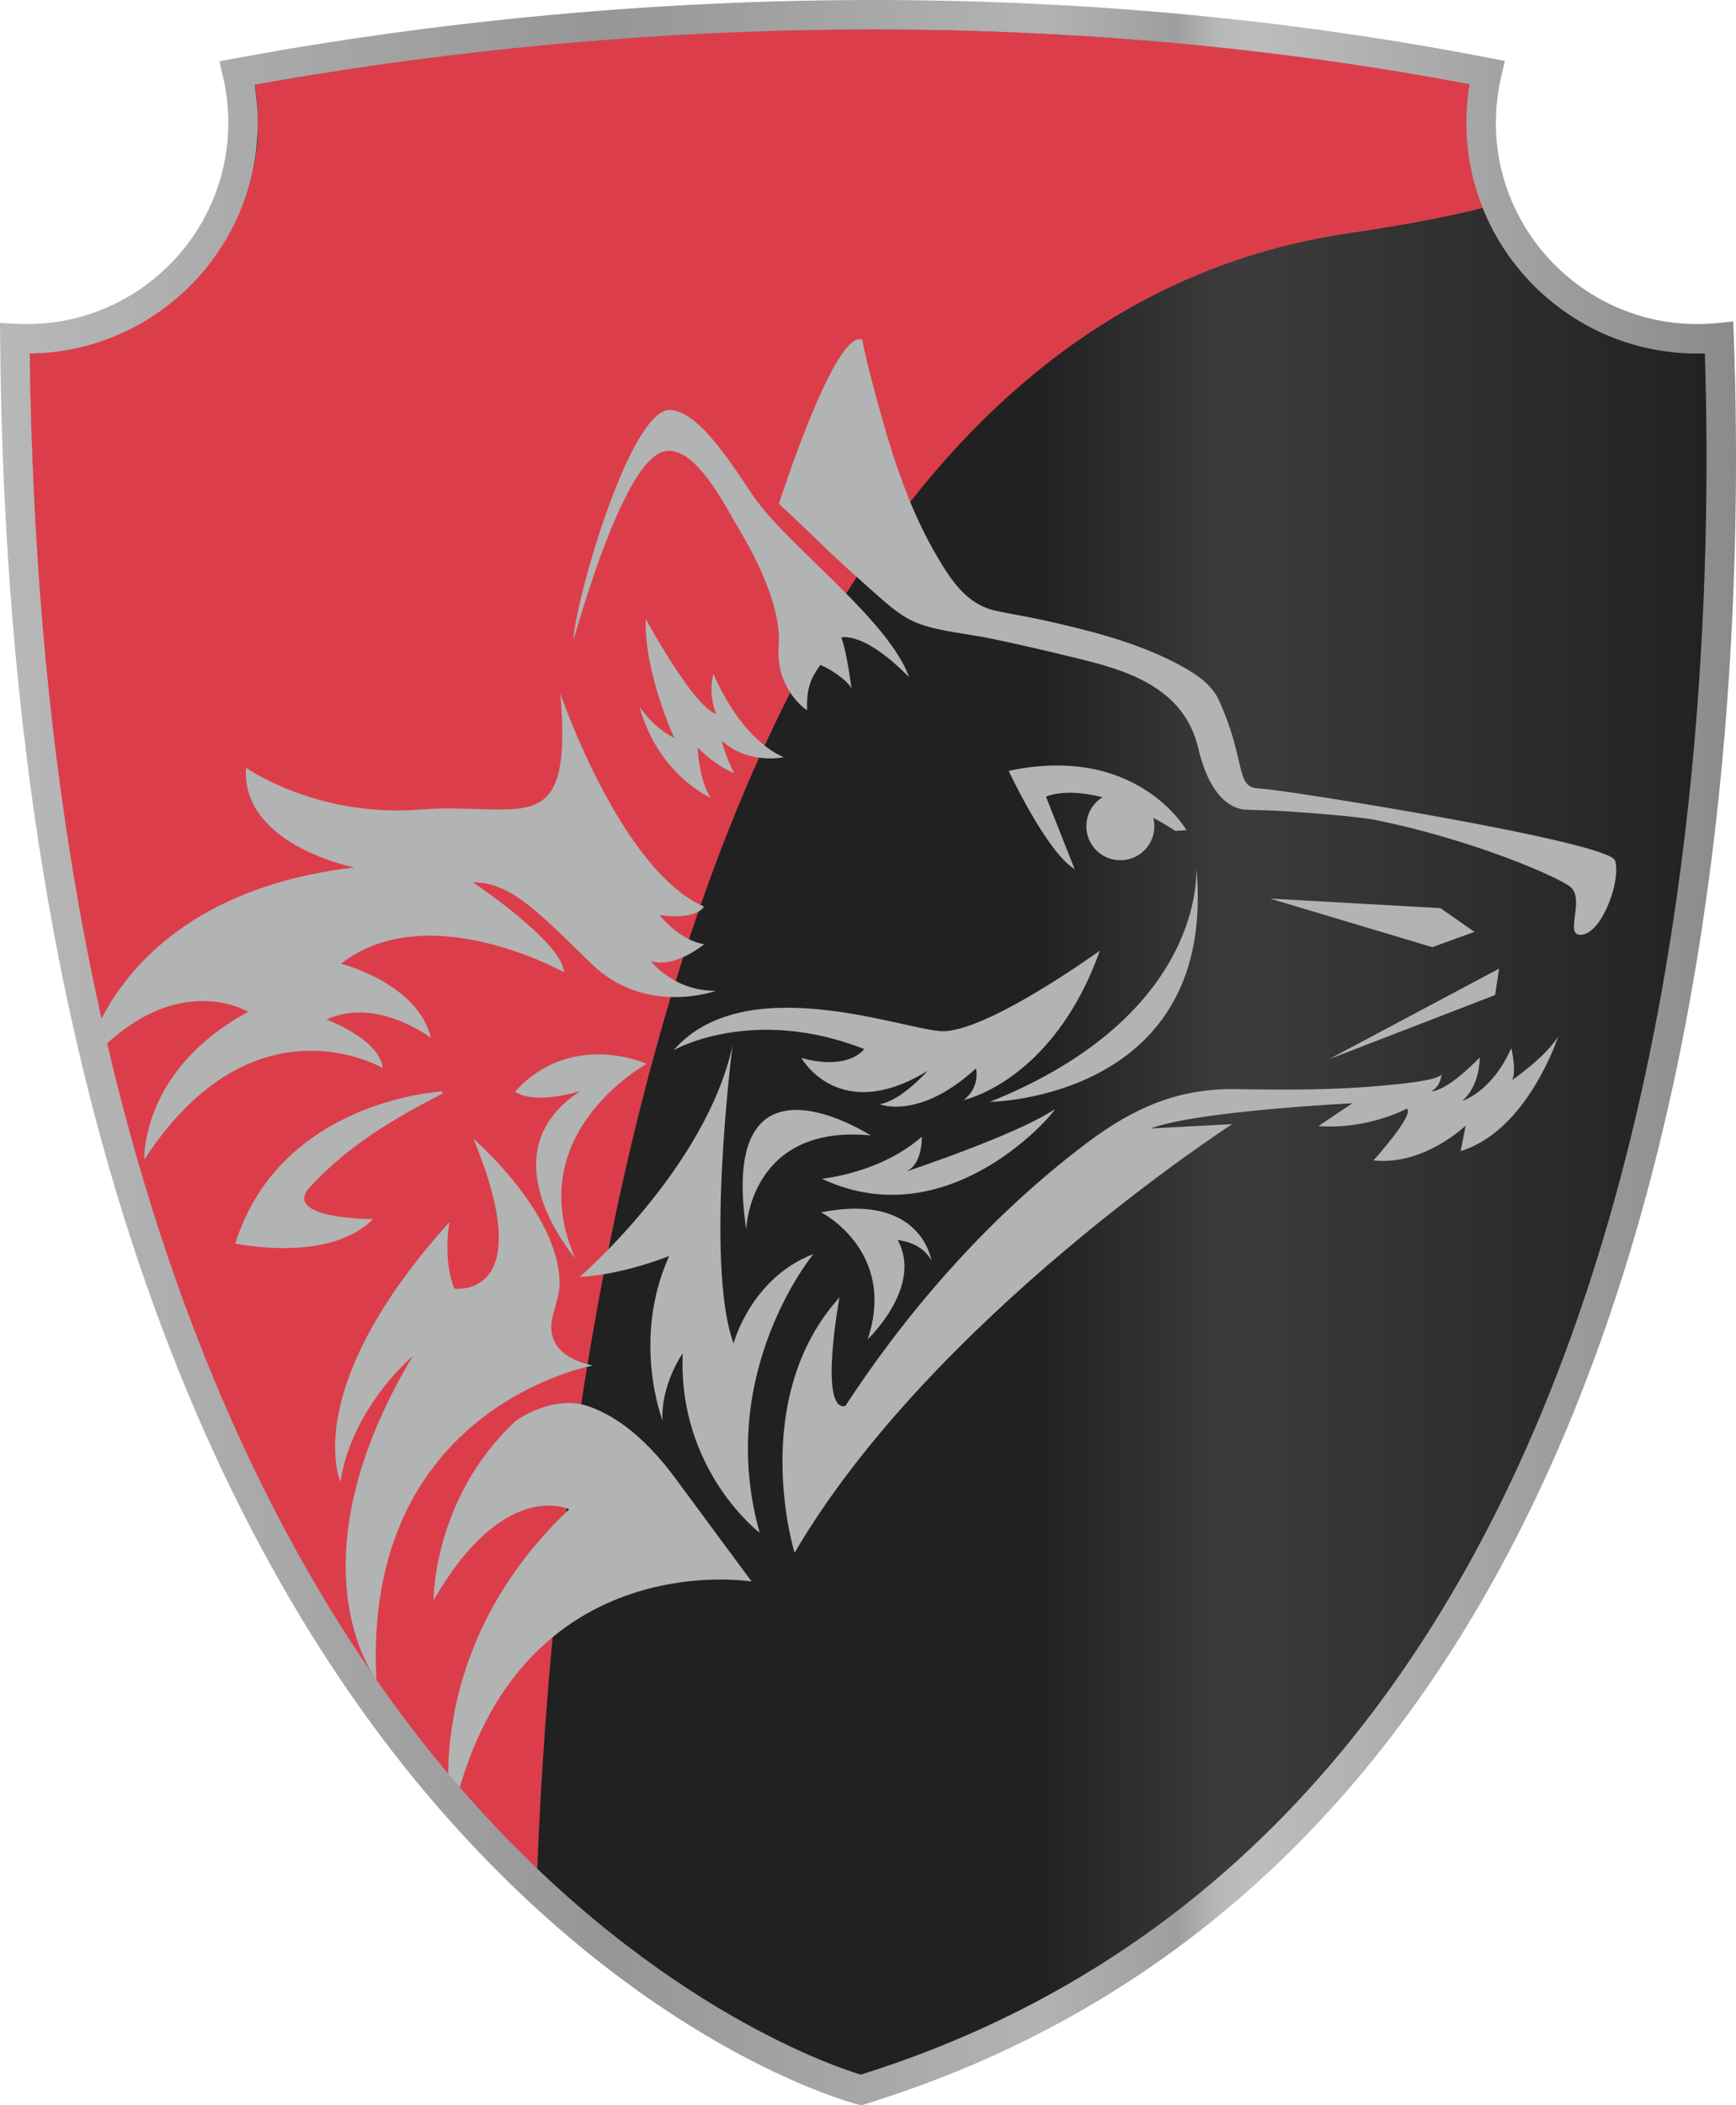 <?xml version="1.0" encoding="utf-8"?>
<svg viewBox="-588.199 -788.707 1776.595 2154.29" width="1776.595" height="2154.29" xmlns="http://www.w3.org/2000/svg">
  <defs>
    <linearGradient id="id2" gradientUnits="userSpaceOnUse" x1="1474.62" y1="1076.85" x2="3220.96" y2="1076.85">
      <stop offset="0" style="stop-opacity:1; stop-color:#1F1F1F"/>
      <stop offset="0.349" style="stop-opacity:1; stop-color:#212121"/>
      <stop offset="0.6" style="stop-opacity:1; stop-color:#212121"/>
      <stop offset="0.678" style="stop-opacity:1; stop-color:#333333"/>
      <stop offset="0.702" style="stop-opacity:1; stop-color:#3B3A3A"/>
      <stop offset="0.722" style="stop-opacity:1; stop-color:#3B3B3B"/>
      <stop offset="1" style="stop-opacity:1; stop-color:#212121"/>
    </linearGradient>
    <linearGradient id="id1" gradientUnits="userSpaceOnUse" x1="1459.4" y1="1077.14" x2="3236" y2="1077.14">
      <stop offset="0" style="stop-opacity:1; stop-color:#B8B8B8"/>
      <stop offset="0.349" style="stop-opacity:1; stop-color:#969696"/>
      <stop offset="0.6" style="stop-opacity:1; stop-color:#B3B3B3"/>
      <stop offset="0.678" style="stop-opacity:1; stop-color:#9E9E9E"/>
      <stop offset="0.702" style="stop-opacity:1; stop-color:#B8B8B8"/>
      <stop offset="0.722" style="stop-opacity:1; stop-color:#BDBDBD"/>
      <stop offset="1" style="stop-opacity:1; stop-color:#8A8A8A"/>
    </linearGradient>
  </defs>
  <g id="_2583737620416" transform="matrix(1, 0, 0, 1, -2047.59, -788.707)">
    <path class="fil0" d="M3196.36 346.7c-122.19,0 -221.23,-99.04 -221.23,-221.22 0,-17.66 2.13,-34.8 6.04,-51.26 -531.76,-103.75 -1011.06,-49.49 -1278.98,0.46 3.84,16.32 5.94,33.3 5.94,50.8 0,122.18 -99.05,221.22 -221.23,221.22 -4.12,0 -8.22,-0.13 -12.29,-0.36 12.96,1570.93 865.82,1792.28 865.82,1792.28 838.46,-258.68 895.05,-1326.86 878.26,-1793.04 -7.35,0.73 -14.8,1.12 -22.34,1.12z" style="fill: url('#id2'); fill-rule: nonzero;"/>
    <path class="fil1" d="M2008.37 1935.12c13.76,-409.79 115.66,-1592.01 831.58,-1696.47 66.65,-9.72 119.2,-20.45 159.64,-31.95 -6.11,-20.25 -9.4,-41.72 -9.4,-63.96 0,-17.66 -0.93,-35.4 2.97,-51.85 -531.76,-103.75 -1005.25,-54.11 -1273.16,-4.15 3.84,16.31 3.18,38.51 3.18,56 -11.43,120.65 -102.11,201.8 -221.24,218.56 -4.13,0 -8.01,0.68 -12.07,0.45 2.72,330.05 42.41,602.18 103.58,823.54l40.82 132.05c102.15,296.53 243.54,491.37 374.1,617.78z" style="fill: rgb(219, 62, 74); fill-rule: nonzero;"/>
    <g>
      <path class="fil2" d="M2291.85 1283.2c-64.14,24.53 -81.73,91.48 -81.73,91.48 -29.73,-81.2 -1.07,-304.75 -1.07,-304.75 -27.58,125.83 -156.44,236.66 -156.44,236.66 44.48,-2.08 91.6,-21.43 91.6,-21.43 -38.91,86.32 -6.82,168.23 -6.82,168.23 -1.85,-36.68 20.66,-68.59 20.66,-68.59 -5.11,119.72 78.82,183.7 78.82,183.7 -46.19,-163.56 54.98,-285.3 54.98,-285.3z" style="fill: rgb(178, 179, 179); fill-rule: nonzero;"/>
      <path class="fil2" d="M2747.28 806.74c-23.95,-0.7 -12.45,-28.55 -40.47,-90.27 -8.2,-18.08 -27.93,-29.65 -44.79,-38.36 -41.75,-21.58 -88.67,-33.15 -134.26,-43.41 -16.43,-3.7 -33.11,-6.16 -49.55,-9.78 -29.14,-6.42 -45.09,-30.54 -59.32,-54.63 -25.97,-43.92 -42.99,-93.04 -56.76,-142.02 -7.51,-26.72 -14.88,-53.5 -20.4,-80.71 -27.85,-11.5 -85.23,167.93 -85.23,167.93 44.17,40.81 40.3,40.05 98.42,91.62 13.69,12.14 28.56,25.42 46.16,31.55 22.87,7.96 48.95,9.82 72.67,14.8 26.59,5.57 53.06,11.61 79.44,18.06 35.1,8.58 73.43,17.52 101.44,41.91 15.45,13.44 26.01,31.08 30.71,51.01 5.81,24.67 17.99,58.06 45.01,63.65 3.87,0.8 24.59,0.81 38.36,1.64 31.11,1.87 81.04,5.84 98.68,9.41 101.4,20.55 187.96,58.95 199.32,68.55 15.49,13.09 -8.33,52.56 12.51,48.63 20.85,-3.94 39.22,-56.53 32.98,-75.83 -6.24,-19.3 -340.95,-73.07 -364.92,-73.76z" style="fill: rgb(178, 179, 179); fill-rule: nonzero;"/>
      <path class="fil2" d="M2137.48 462.4c32.58,-10.33 65.62,58.33 78.15,79.07 19.3,31.93 43.66,81.61 40.63,119.13 -3.63,44.97 29.2,66.79 29.16,66.01 -1.27,-25.47 6.3,-35.81 13.49,-46.17 9.71,3.82 26.76,14.72 31.85,23.94 0,0 -4.57,-36.91 -10.45,-52.23 29.14,-3.44 69.88,41.98 69.3,40.4 -20.16,-56.39 -117.86,-129.79 -154.32,-178.13 -18.45,-24.47 -56.58,-93.26 -90,-94.9 -39.7,-1.96 -94.74,185.05 -99.27,234.76 -0.73,8.13 47.19,-177.85 91.45,-191.87z" style="fill: rgb(178, 179, 179); fill-rule: nonzero;"/>
      <path class="fil2" d="M1607.04 1186.58c111.85,-171.74 243.98,-93.71 243.98,-93.71 -2.88,-29.48 -57.48,-49.62 -57.48,-49.62 51.68,-23.81 106.9,18.86 106.9,18.86 -13.53,-56.17 -92.05,-75.95 -92.05,-75.95 88.8,-69.29 228.17,8.72 228.17,8.72 -1.21,-30.61 -93.23,-92.08 -93.23,-92.08 38.94,0.44 65.19,28.73 121.01,83.09 55.83,54.35 127.51,27.98 127.51,27.98 -43.39,0.14 -66.31,-30.4 -66.31,-30.4 24.5,7.72 54.55,-17.29 54.55,-17.29 -26.08,-4.23 -45.64,-29.77 -45.64,-29.77 39.14,5.14 45.44,-8.76 45.44,-8.76 -85.26,-37.01 -147.06,-217.87 -147.06,-217.87 13,154.12 -38.59,110.52 -144.29,118.64 -105.71,8.13 -177.38,-42.83 -177.38,-42.83 -5.2,79.34 110.8,102.02 110.8,102.02 -248.65,29.19 -277.57,205.67 -277.57,205.67 90.35,-106.58 168.97,-57.86 168.97,-57.86 -110.27,59.44 -106.35,151.15 -106.35,151.15z" style="fill: rgb(178, 179, 179); fill-rule: nonzero;"/>
      <path class="fil2" d="M2186.65 816.25c-12.08,-18.22 -13.36,-51.52 -13.36,-51.52 18.83,19.57 37.5,26.39 37.5,26.39 -7.81,-14.26 -12.99,-33.22 -12.99,-33.22 28.25,25 63.49,16.9 63.49,16.9 -46.29,-20.59 -71.75,-85.32 -71.75,-85.32 -5.99,22.63 2.89,41.23 2.89,41.23 -23.99,-8 -72.14,-97.32 -72.14,-97.32 -2.15,53.89 29.14,121.74 29.14,121.74 -22.69,-11.24 -35.68,-32.29 -35.68,-32.29 19.63,70.92 72.9,93.4 72.9,93.4z" style="fill: rgb(178, 179, 179); fill-rule: nonzero;"/>
      <polygon class="fil2" points="2933.55,929.26 2759.24,919.49 2925.12,969.18 2968.34,953.58 " style="fill: rgb(178, 179, 179); fill-rule: nonzero;"/>
      <polygon class="fil2" points="2989.45,1018.17 2993.56,991.15 2819.27,1083.89 " style="fill: rgb(178, 179, 179); fill-rule: nonzero;"/>
      <path class="fil2" d="M2491.66 788.77c0,0 38.69,83.07 67.54,100.61l-29.39 -74.22c0,0 19.36,-9.31 57.92,0.63 -0.39,0.24 -0.8,0.45 -1.19,0.71 -15.97,10.72 -20.21,32.35 -9.5,48.32 10.72,15.97 32.34,20.22 48.31,9.5 12.56,-8.43 17.83,-23.59 14.31,-37.45 7.24,3.89 14.81,8.32 22.75,13.41l11.21 -0.81c0,0 -50.17,-88.79 -181.98,-60.69z" style="fill: rgb(178, 179, 179); fill-rule: nonzero;"/>
      <path class="fil2" d="M2420.89 1055.03c-44.68,-4.17 -200.79,-62.28 -272.15,19.6 0,0 80.13,-46.25 195.08,-1.19 0,0 -15.36,22.5 -64.3,9.13 0,0 38.41,68.88 129.1,13.2 0,0 -26.13,30.07 -48.97,34.16 0,0 40.49,16.63 98.56,-36.71 0,0 4.78,19.13 -12.7,32.41 0,0 91.67,-18.98 139.5,-152.96 0,0 -119.47,86.55 -164.12,82.36z" style="fill: rgb(178, 179, 179); fill-rule: nonzero;"/>
      <path class="fil2" d="M1777.33 1213.77c32.1,-33.86 67.65,-60.46 135.41,-95.01l-1.27 -1.89c0,0 -164.82,8.33 -211.32,155.55 0,0 95.39,20.78 141.11,-24.96 0,0 -96.02,0.17 -63.93,-33.69z" style="fill: rgb(178, 179, 179); fill-rule: nonzero;"/>
      <path class="fil2" d="M2048 1287.3c-56.71,-129.25 74.81,-199.2 73.15,-198.77 0,0 -76.95,-34.91 -134.62,28.41 0,0 15.6,14.26 66.71,-0.39 -98.58,63.88 -5.25,170.74 -5.25,170.74z" style="fill: rgb(178, 179, 179); fill-rule: nonzero;"/>
      <path class="fil2" d="M2472.33 1127.51c0,0 234.39,-2.6 211.26,-240.97 0.37,4.81 9.9,152.2 -211.26,240.97z" style="fill: rgb(178, 179, 179); fill-rule: nonzero;"/>
      <path class="fil2" d="M2350.35 1161.79c0,0 -156.72,-101.5 -127.27,96.31 0,0 2.88,-108.1 127.27,-96.31z" style="fill: rgb(178, 179, 179); fill-rule: nonzero;"/>
      <path class="fil2" d="M2538.4 1135.24c-39.01,26.19 -151.52,63.47 -151.52,63.47 17.11,-7.91 15.84,-35.53 15.84,-35.53 -42.79,37.55 -102.23,42.96 -102.23,42.96 133.7,63.04 244.93,-75.61 237.91,-70.9z" style="fill: rgb(178, 179, 179); fill-rule: nonzero;"/>
      <path class="fil2" d="M2060.23 1438.56c-32.78,-10.71 -68.58,11.09 -75.02,17.21 -83,78.91 -82.11,181.79 -82.11,181.79 72.31,-125.77 138.76,-93.16 138.76,-93.16 -155.86,147.66 -120.47,318.26 -120.47,318.26 61.25,-285.19 307.2,-244.37 307.2,-244.37l-78.17 -105.77c-33.76,-45.68 -65.28,-65.83 -90.19,-73.97z" style="fill: rgb(178, 179, 179); fill-rule: nonzero;"/>
      <path class="fil2" d="M1943.93 1165.22c68.11,165.21 -19.5,153.38 -19.5,153.38 -12.23,-29.58 -5.07,-68.14 -5.07,-68.14 -154.55,171.48 -111.55,265.58 -111.55,265.58 12.05,-76.73 73.96,-128.39 73.96,-128.39 -128.44,214.82 -37.15,331.24 -37.15,331.24 -14.7,-279.43 221.61,-321.61 221.61,-321.61 -39.2,-8.35 -44.01,-29.78 -42.44,-44.03 0.87,-7.93 7.38,-26.71 7.93,-33.37 5.96,-73.68 -87.79,-154.65 -87.79,-154.65z" style="fill: rgb(178, 179, 179); fill-rule: nonzero;"/>
      <path class="fil2" d="M3005.97 1072.58c-20.31,45.51 -50.23,53.86 -50.23,53.86 18.54,-15.49 18,-44.38 18,-44.38 -36.02,36.77 -49.54,34.53 -49.54,34.53 10.38,-5.71 10.4,-17.89 10.4,-17.89 -0.02,7.24 -53.21,11.48 -58.2,11.96 -50.43,4.83 -101.56,4.64 -152.15,3.81 -59.33,-0.97 -104.82,19.22 -151.84,54.52 -97.63,73.3 -181.2,167.71 -248.05,269.87 -27.3,4.77 -5.84,-111.34 -5.84,-111.34 -94.34,104.76 -45.98,261.39 -45.98,261.39 140.51,-240.11 447.92,-438.65 447.92,-438.65l-83.47 4.43c48.44,-18.1 206.35,-25.73 206.35,-25.73l-34.69 23.29c50.43,3.89 90.45,-17.85 90.45,-17.85 8.68,5.6 -34.13,53.01 -34.13,53.01 51.59,5.63 94.37,-35.62 94.37,-35.62l-5.16 26.06c68.89,-21.08 99.87,-117.38 99.87,-117.38 -13.25,21.49 -46.95,44.58 -46.95,44.58 4.38,-11.12 -1.1,-32.45 -1.1,-32.45z" style="fill: rgb(178, 179, 179); fill-rule: nonzero;"/>
      <path class="fil2" d="M2299.69 1240.53c0,0 77.9,39.49 47.67,129.94 0,0 57.03,-53.97 30.7,-101.58 0,0 24.84,1.82 34.54,21.15 0,0 -9.87,-70.05 -112.91,-49.51z" style="fill: rgb(178, 179, 179); fill-rule: nonzero;"/>
    </g>
    <path class="fil3" d="M2340.78 2154.29l-4.15 -1.08c-8.9,-2.31 -220.29,-59.43 -435.73,-311.84 -197.63,-231.56 -434.64,-678.87 -441.37,-1494.9l-0.14 -16.08 16.05 0.9c3.79,0.21 7.61,0.33 11.45,0.33 113.67,0 206.15,-92.48 206.15,-206.14 0,-15.82 -1.86,-31.75 -5.53,-47.34l-3.63 -15.39 15.54 -2.9c146.43,-27.3 378.74,-59.85 653.92,-59.85 216.45,0 428.66,19.99 630.72,59.41l15.41 3 -3.64 15.28c-3.73,15.74 -5.62,31.81 -5.62,47.78 0,113.66 92.47,206.14 206.14,206.14 6.91,0 13.92,-0.36 20.83,-1.05l16 -1.6 0.58 16.06c16.43,456.09 -37.3,1545.27 -888.89,1807.99l-4.1 1.26zm-850.92 -1792.53l0 0c9.52,797.04 240.87,1233.75 434,1460.02 193.45,226.67 386.59,292.05 416.41,301.09 818.17,-255.97 878.22,-1304.15 863.86,-1761.22 -2.6,0.09 -5.19,0.13 -7.78,0.13 -130.31,0 -236.3,-106.01 -236.3,-236.3 0,-13.12 1.11,-26.29 3.31,-39.33 -195.68,-37.15 -400.83,-55.98 -610.02,-55.98 -263.62,0 -487.55,30.12 -633.35,56.58 2.15,12.85 3.22,25.82 3.22,38.73 0,129.31 -104.4,234.7 -233.35,236.28z" style="fill: url('#id1'); fill-rule: nonzero;"/>
  </g>
</svg>